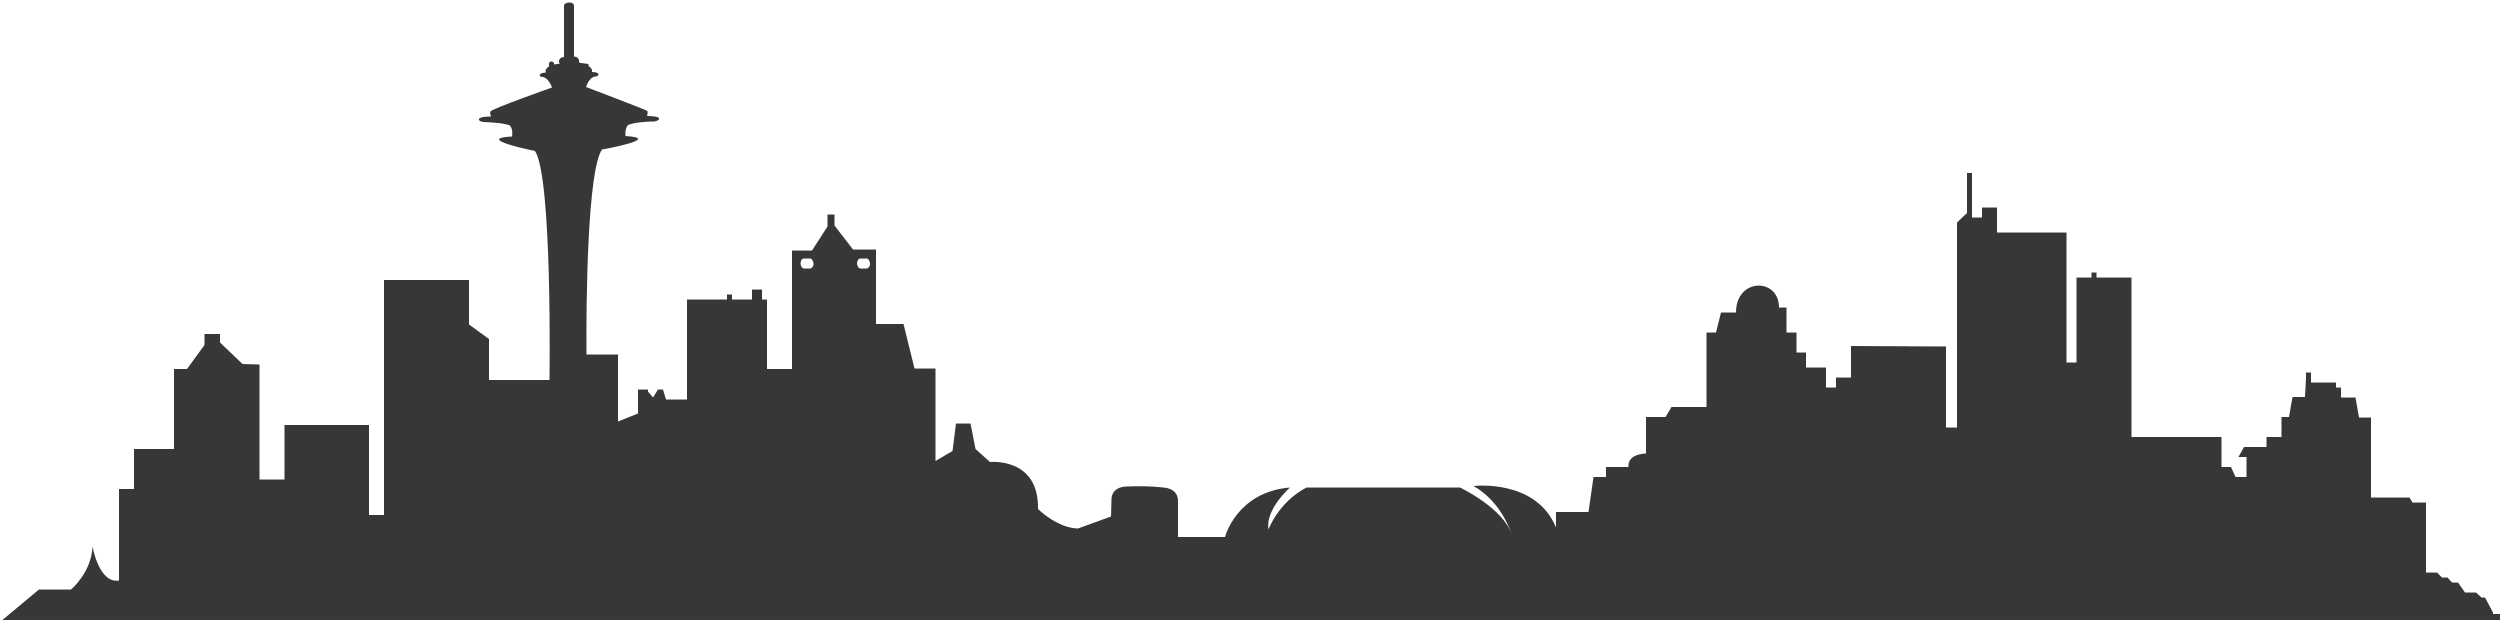 <?xml version="1.0" encoding="utf-8"?>
<!-- Generator: Adobe Illustrator 17.1.0, SVG Export Plug-In . SVG Version: 6.00 Build 0)  -->
<!DOCTYPE svg PUBLIC "-//W3C//DTD SVG 1.1//EN" "http://www.w3.org/Graphics/SVG/1.1/DTD/svg11.dtd">
<svg version="1.1" id="Layer_1" xmlns="http://www.w3.org/2000/svg" xmlns:xlink="http://www.w3.org/1999/xlink" x="0px" y="0px"
	 viewBox="-5.2 188 500 124" enable-background="new -5.2 188 500 124" xml:space="preserve">
<path fill="#373737" d="M493.4,310.5l-1.6-3h-0.7l-1.1-1h-2.2l-1.4-2h-1.2l-0.9-1h-1.1l-1-1h-2.2v-14h-2.7l-0.6-1h-7.7v-16h-2.4
	l-0.7-4H463v-2h-1v-1h-2V264l0,0v0.5h-3v-2h-1v1.2l-0.2,3.7h-2.5l-0.7,4h-1.5v4h-3v2h-4.5l-1.1,2h1.6v4h-2.2l-0.9-2h-1.9v-6h-18
	v-31.9h-7v-1h-1v1h-3v17h-2v-26h-13.9v-5h-3v2h-2v-8.9h-1v8l-2,1.9v41H384v-16.2l-19-0.1v6.3h-3v2h-2v-4h1.4h-0.7H356v-3h-1.9v-4h-2
	v-5h-1.5c0-6-8.6-6-8.6,1h-3l-1,4h-1.9v14.9h-7l-1.2,2h-3.9v7.3c-4,0.2-3.5,2.7-3.5,2.7h-4.5v2h-2.5l-1,7h-6.5v3.1
	c-4-9.8-16.5-8.3-16.5-8.3c5.7,3.2,7.6,9.6,7.6,9.6c-1.7-5.2-10.3-9.3-10.3-9.3h-30.7c-5.7,3-7.6,8.4-7.6,8.4
	c-0.7-4,4.3-8.4,4.3-8.4c-10.7,0.9-13,9.9-13,9.9h-9.4c0,0,0-4.5,0-7.2s-3-2.7-3-2.7s-3-0.4-7.3-0.2c-3.1,0.1-3,2.5-3,2.5l-0.1,3.5
	l-6.6,2.4c-4.2-0.1-8-3.9-8-3.9c0.2-10.4-9.6-9.4-9.6-9.4l-2.9-2.6l-1-5.1h-2.9l-0.7,5.5l-3.4,2v-18.5h-4.2l-2.2-8.9H170v-14.9h-4.6
	l-3.7-4.8v-2.2h-1.4v2.4l-3.1,4.8h-4v23.7h-5v-13.9h-1v-2h-2v2h-2v-0.7l0,0v0.7h-2v-1h-1v1h-8v20H128l-0.6-2h-1l-1,1.6l-1-1.2v-0.4
	h-2v4.8l-4,1.6v-13.4h-6.3c-0.1-10.8,0.2-36.8,3.1-41c0,0,12.4-2.2,4.7-2.7c0,0-0.2-1.4,0.5-2.2c1.2-0.5,3.5-0.7,5.2-0.7
	c1.1-0.1,2.1-1.1-1.4-1.1c0,0,0.2-0.6,0.1-1c-0.2-0.2-12.3-4.8-12.3-4.8s0.6-2,1.9-2.1c0.7,0,1.1-0.9-0.7-0.9c0,0,0.2-0.7-0.7-1.2
	v-0.6c0-0.2,0-0.4,0-0.4s0,0.2,0,0.4v0.2c-1-0.1-1.1-0.2-1.7-0.2c0-0.1-0.2-0.1-0.2-0.2v-0.2c0-0.6-0.5-0.9-1.1-0.9h0.1v-10.2
	c0,0,0-0.6-1-0.6l0,0l0,0l0,0l0,0c-1,0.1-1,0.6-1,0.6v10.3h0.2c-0.6,0-1.2,0.2-1.2,0.9v0.2c0,0.1,0.2,0.1,0.2,0.2
	c-0.6,0.1-1.2,0.2-1.2,0.2v-0.2c0-0.2-0.2-0.4-0.5-0.4s-0.5,0.2-0.5,0.4v0.6c-1,0.6-0.6,1.2-0.6,1.2c-1.7,0.1-1.4,0.9-0.7,0.9
	c1.2,0.1,1.9,2.1,1.9,2.1s-12.2,4.3-12.3,4.8c-0.2,0.2,0.1,1,0.1,1c-3.5,0-2.5,1.1-1.4,1.1c1.7,0.1,4,0.2,5.2,0.7
	c0.7,0.9,0.4,2.2,0.4,2.2c-7.8,0.4,4.6,2.9,4.6,2.9c3.5,5.3,2.9,45.8,2.9,45.8H92.6v-8.2l-4-2.9v-8.9h-17v47h-3v-18H51.7v10.9h-5
	v-23l-3.4-0.1l-4.5-4.3v-1.7h-3.1v2.2l-3.5,4.8h-2.6v16h-8v8h-3v18.3c-4,0.7-5.3-6.8-5.3-6.8c-0.2,5.2-4.3,8.6-4.3,8.6H2.6l-7.8,6.5
	h500v-1.6h-1.4V310.5z M156.8,241.7h-1.2c-0.4,0-0.7-0.6-0.7-1c0-0.4,0.2-1,0.7-1h1.2c0.4,0,0.7,0.6,0.7,1
	C157.6,241.1,157.2,241.7,156.8,241.7z M168.1,241.7h-1.2c-0.4,0-0.7-0.6-0.7-1c0-0.4,0.2-1,0.7-1h1.2c0.4,0,0.7,0.6,0.7,1
	C168.9,241.1,168.5,241.7,168.1,241.7z"/>
</svg>
